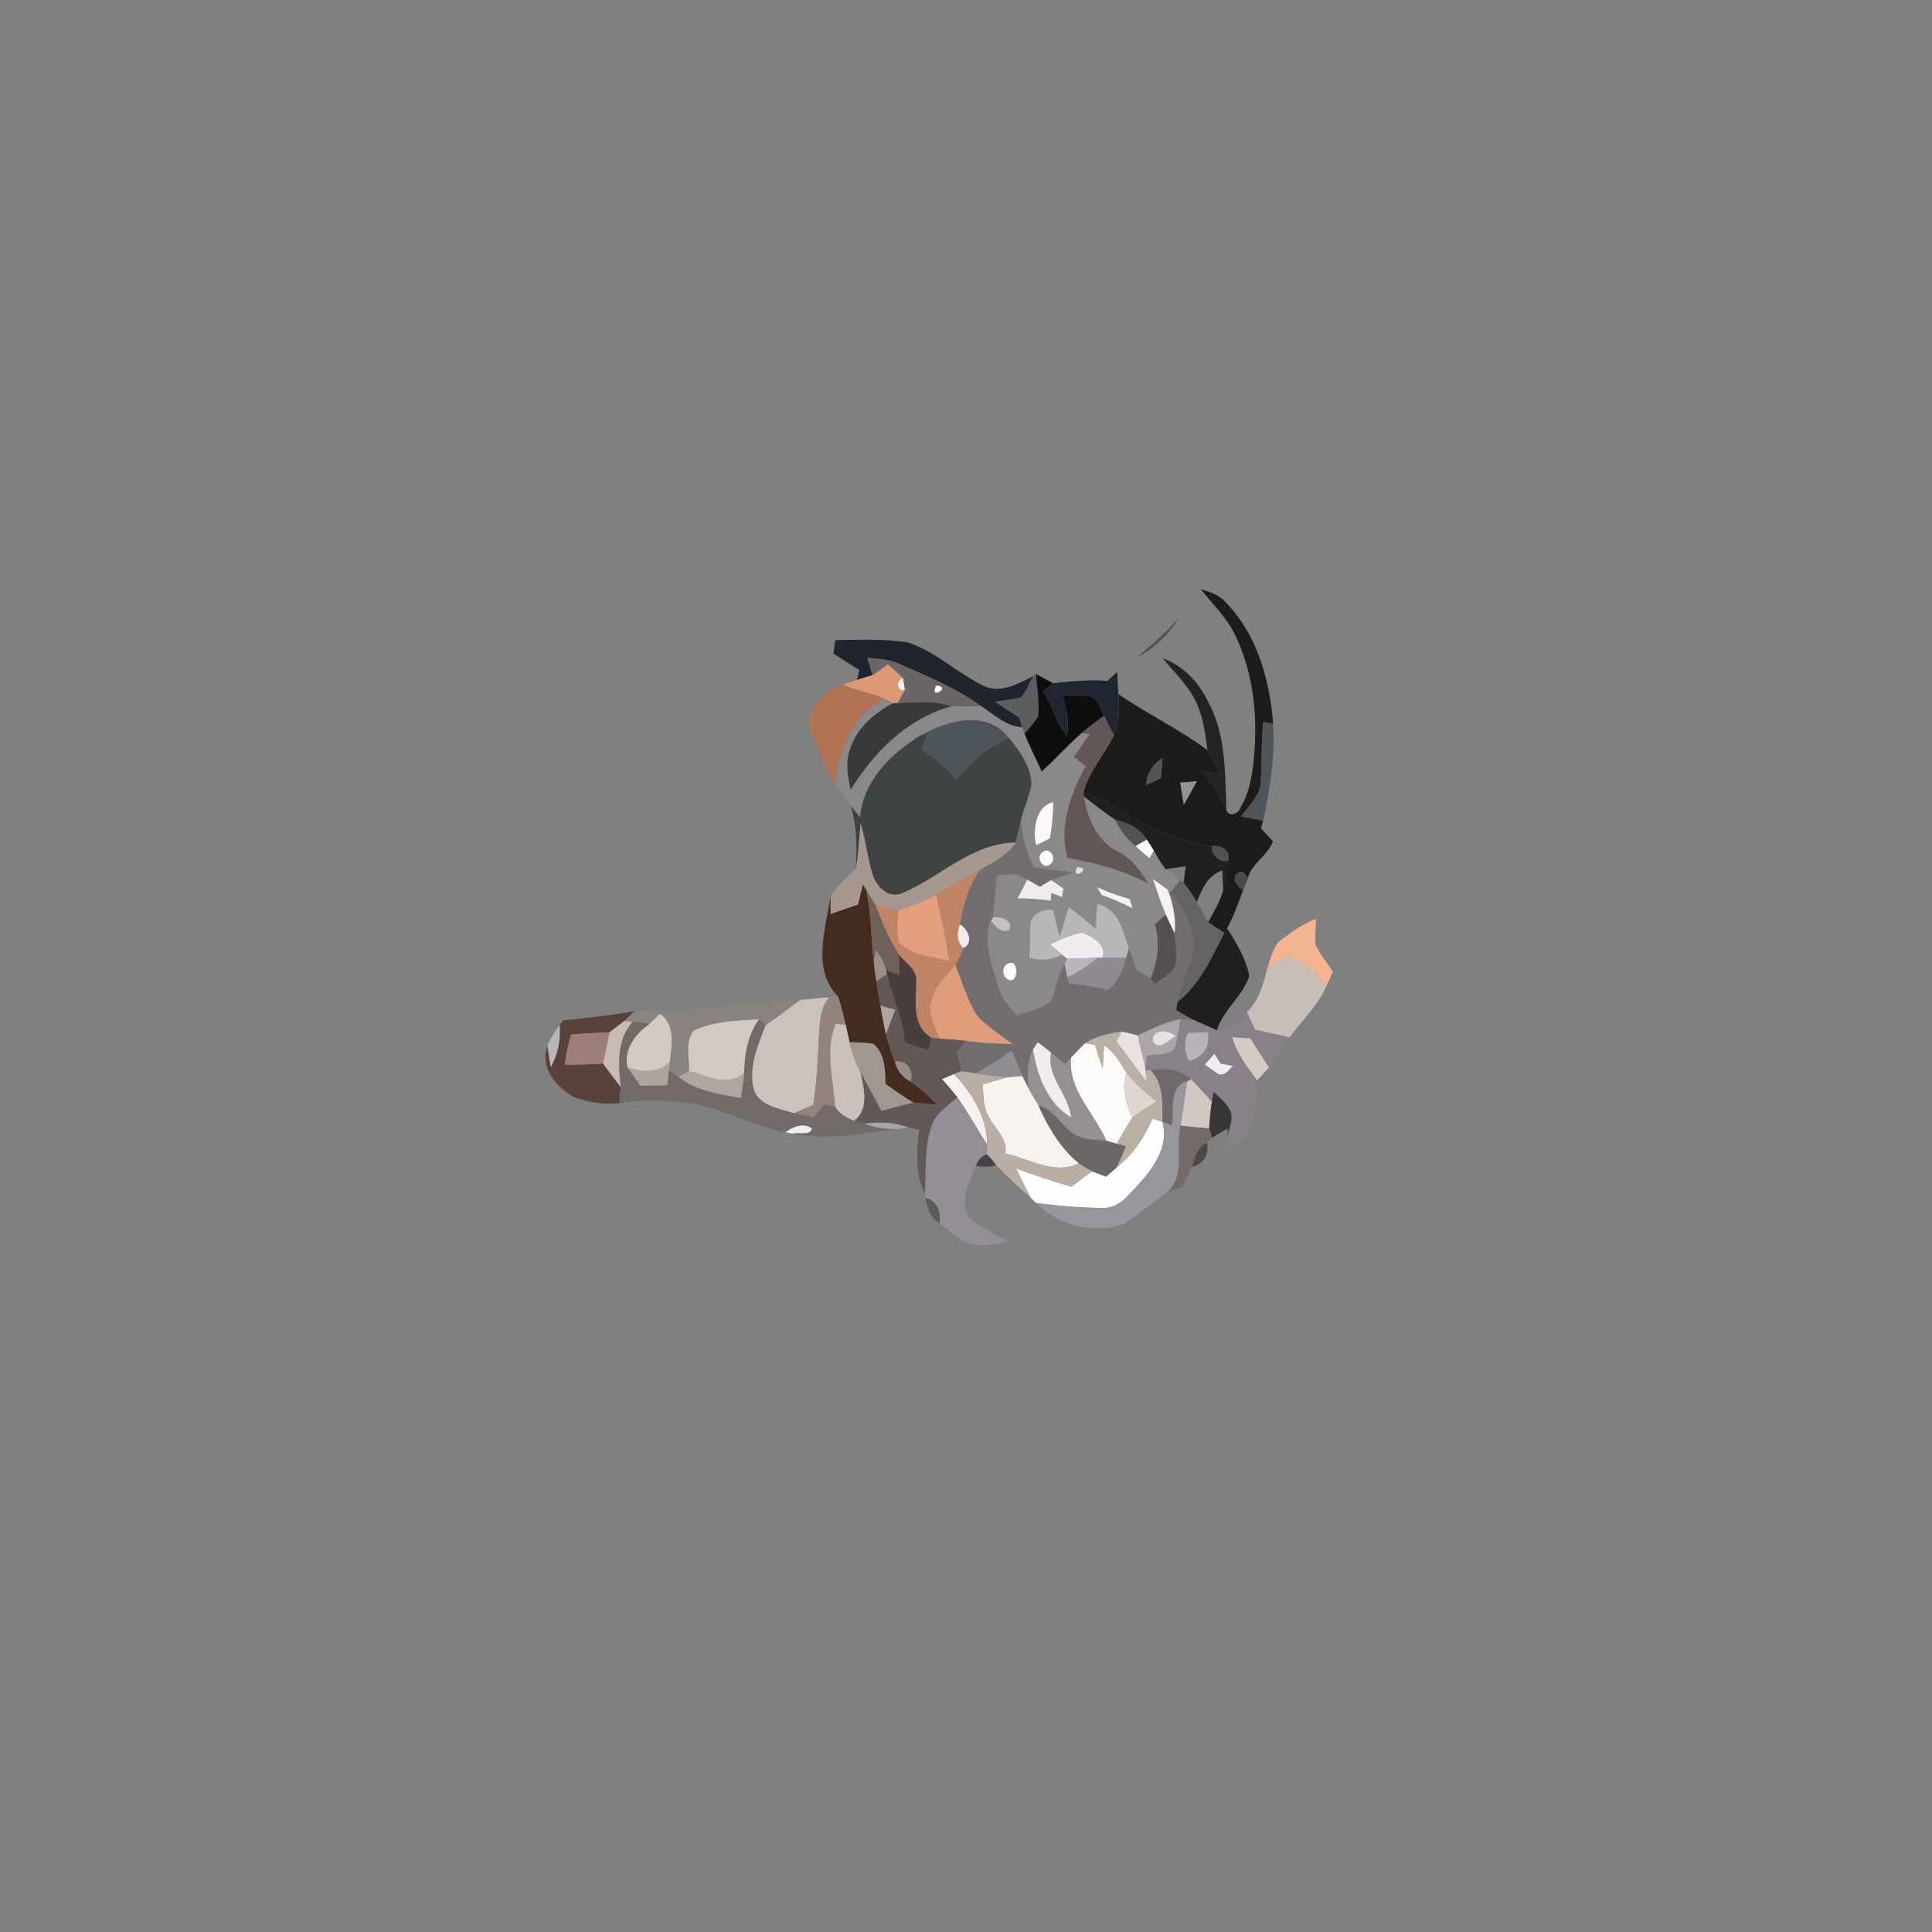 <?xml version="1.0" encoding="UTF-8" ?>
<!DOCTYPE svg PUBLIC "-//W3C//DTD SVG 1.1//EN" "http://www.w3.org/Graphics/SVG/1.1/DTD/svg11.dtd">
<svg width="384pt" height="384pt" viewBox="0 0 384 384" version="1.1" xmlns="http://www.w3.org/2000/svg">
<rect x="0" y="0" width="384" height="384" fill="#808080" stroke="none"/>
<g id="#1e1c1aff">
<path fill="#1e1c1a" opacity="1.00" d=" M 238.70 117.13 C 240.40 117.65 242.22 118.15 243.45 119.54 C 249.83 125.92 252.33 135.08 253.06 143.84 C 252.57 143.76 251.60 143.58 251.12 143.50 C 250.59 147.86 250.93 152.27 250.46 156.63 C 249.73 158.78 248.01 160.41 246.72 162.24 C 248.17 162.53 249.62 162.81 251.07 163.10 C 250.96 163.49 250.74 164.26 250.63 164.65 C 251.42 165.51 252.21 166.36 253.01 167.22 C 251.92 170.19 248.60 171.62 247.96 174.83 C 247.89 173.84 246.81 172.75 245.89 173.65 C 244.71 174.78 246.06 176.30 247.08 176.95 C 246.08 179.51 245.23 182.13 243.88 184.53 L 243.36 185.42 C 242.26 184.74 241.17 184.06 240.14 183.29 C 241.25 181.29 242.41 179.28 243.09 177.08 C 243.54 175.11 243.81 173.12 244.09 171.13 C 244.83 169.06 242.57 167.83 240.81 168.19 C 234.25 166.94 227.82 164.54 222.27 160.78 C 220.12 159.36 217.78 158.25 215.34 157.47 C 216.50 153.28 219.49 149.96 221.41 146.12 C 222.54 143.54 222.47 140.69 222.28 137.95 C 228.02 141.92 234.38 144.92 240.00 149.10 C 240.88 150.66 241.78 152.20 242.70 153.73 C 241.46 153.60 240.23 153.48 239.00 153.35 C 240.95 155.68 242.44 158.33 243.76 161.06 C 244.26 162.50 246.33 161.71 246.57 160.46 C 248.17 157.92 248.70 154.90 249.09 151.97 C 250.09 143.35 249.35 134.31 245.59 126.40 C 243.95 122.86 241.05 120.17 238.70 117.13 M 227.74 156.04 C 228.73 155.58 229.73 155.13 230.72 154.67 C 230.85 153.35 230.97 152.04 231.08 150.73 C 229.04 151.80 228.02 153.82 227.74 156.04 M 234.59 155.56 C 234.82 157.01 235.05 158.46 235.28 159.92 C 236.17 158.38 237.04 156.84 237.88 155.28 C 236.78 155.37 235.69 155.46 234.59 155.56 Z" />
</g>
<g id="#4d555bff">
<path fill="#4d555b" opacity="1.00" d=" M 225.89 130.66 C 228.93 128.25 231.77 125.61 234.41 122.77 C 232.28 126.05 229.49 128.99 225.89 130.66 Z" />
<path fill="#4d555b" opacity="1.00" d=" M 183.10 146.10 C 188.39 143.11 196.29 140.96 200.58 146.73 C 196.23 148.27 193.07 151.66 190.06 154.97 C 188.09 152.63 185.77 150.60 183.18 148.97 C 183.58 147.89 183.97 146.81 184.37 145.73 C 184.05 145.82 183.42 146.01 183.10 146.10 Z" />
<path fill="#4d555b" opacity="1.00" d=" M 251.12 143.50 C 251.60 143.58 252.57 143.76 253.06 143.84 C 253.39 150.31 252.49 156.80 251.07 163.10 C 249.62 162.81 248.17 162.53 246.72 162.24 C 248.01 160.41 249.73 158.78 250.46 156.63 C 250.93 152.27 250.59 147.86 251.12 143.50 Z" />
</g>
<g id="#1f242efe">
<path fill="#1f242e" opacity="1.00" d=" M 166.02 127.24 C 170.86 127.15 175.76 126.94 180.55 127.71 C 186.10 129.61 190.40 133.87 195.64 136.39 C 198.95 137.87 202.46 135.85 205.39 134.37 C 204.52 135.80 204.10 137.60 202.78 138.68 C 201.14 139.06 199.46 139.23 197.80 139.48 C 199.38 140.55 201.01 141.56 202.58 142.64 C 202.73 143.12 203.03 144.07 203.18 144.54 C 199.94 144.42 197.57 142.01 194.99 140.36 C 189.93 136.67 184.08 134.34 178.40 131.81 C 176.51 131.00 174.43 130.96 172.42 130.78 C 172.76 131.92 173.10 133.05 173.43 134.19 C 172.40 134.51 171.36 134.82 170.33 135.13 C 170.45 134.64 170.69 133.67 170.81 133.19 C 169.08 132.10 167.37 131.00 165.65 129.91 C 165.74 129.24 165.93 127.91 166.02 127.24 Z" />
</g>
<g id="#6b6665ff">
<path fill="#6b6665" opacity="1.00" d=" M 172.42 130.78 C 174.43 130.96 176.51 131.00 178.40 131.81 C 184.08 134.34 189.93 136.67 194.99 140.36 C 193.01 140.43 191.02 140.47 189.04 140.40 C 185.60 139.14 181.95 139.62 178.39 139.75 C 178.88 138.89 179.36 138.02 179.83 137.15 C 179.74 136.57 179.56 135.40 179.48 134.82 C 178.51 133.85 177.49 132.94 176.46 132.05 C 175.47 132.80 174.49 133.55 173.43 134.19 C 173.10 133.05 172.76 131.92 172.42 130.78 M 186.07 136.28 C 184.57 139.33 189.35 136.44 186.07 136.28 Z" />
</g>
<g id="#000000bb">
<path fill="#000000" opacity="0.73" d=" M 231.10 130.84 C 235.26 132.35 238.37 135.73 240.22 139.68 C 243.75 146.25 243.46 153.84 243.76 161.06 C 242.44 158.33 240.95 155.68 239.00 153.35 C 240.23 153.48 241.46 153.60 242.70 153.73 C 241.78 152.20 240.88 150.66 240.00 149.10 C 239.54 146.06 239.25 142.93 237.98 140.09 C 236.47 136.49 233.54 133.80 231.10 130.84 Z" />
</g>
<g id="#dd9977ff">
<path fill="#dd9977" opacity="1.00" d=" M 176.46 132.05 C 177.49 132.94 178.51 133.85 179.48 134.82 C 178.02 135.10 178.20 137.56 179.83 137.15 C 179.36 138.02 178.88 138.89 178.39 139.75 L 177.52 139.74 C 177.11 139.54 176.29 139.12 175.88 138.92 C 173.20 137.66 170.20 137.36 167.54 136.06 C 168.24 135.83 169.63 135.36 170.33 135.13 C 171.36 134.82 172.40 134.51 173.43 134.19 C 174.49 133.55 175.47 132.80 176.46 132.05 Z" />
</g>
<g id="#5c5d5fff">
<path fill="#5c5d5f" opacity="1.00" d=" M 205.39 134.37 L 205.93 133.97 C 206.06 136.79 206.70 139.64 206.31 142.47 C 205.52 143.68 204.53 144.74 203.61 145.85 C 203.50 145.52 203.28 144.87 203.18 144.54 C 203.03 144.07 202.73 143.12 202.58 142.64 C 201.01 141.56 199.38 140.55 197.80 139.48 C 199.46 139.23 201.14 139.06 202.78 138.68 C 204.10 137.60 204.52 135.80 205.39 134.37 Z" />
</g>
<g id="#0e0e0fff">
<path fill="#0e0e0f" opacity="1.00" d=" M 205.93 133.97 C 207.06 134.57 208.18 135.18 209.31 135.79 C 208.66 136.35 208.01 136.91 207.37 137.48 C 209.27 140.23 209.91 143.64 212.02 146.27 C 212.62 143.53 211.91 140.82 211.15 138.20 C 212.97 138.21 214.82 138.09 216.62 138.42 C 218.45 138.74 218.59 140.93 219.42 142.25 C 217.92 143.35 216.44 144.47 215.03 145.69 C 212.22 148.10 209.79 150.90 207.04 153.38 C 205.91 150.86 204.63 148.41 203.61 145.85 C 204.53 144.74 205.52 143.68 206.31 142.47 C 206.70 139.64 206.06 136.79 205.93 133.97 Z" />
</g>
<g id="#202631fd">
<path fill="#202631" opacity="1.00" d=" M 220.09 135.33 C 220.59 134.88 221.58 133.99 222.08 133.54 C 222.13 135.01 222.19 136.48 222.28 137.95 C 222.47 140.69 222.54 143.54 221.41 146.12 C 220.72 144.84 220.04 143.56 219.42 142.25 C 218.59 140.93 218.45 138.74 216.62 138.42 C 214.82 138.09 212.97 138.21 211.15 138.20 C 211.91 140.82 212.62 143.53 212.02 146.27 C 209.91 143.64 209.27 140.23 207.37 137.48 C 208.01 136.91 208.66 136.35 209.31 135.79 C 212.89 135.39 216.49 135.07 220.09 135.33 Z" />
</g>
<g id="#fbf4ebff">
<path fill="#fbf4eb" opacity="1.00" d=" M 179.48 134.82 C 179.56 135.40 179.74 136.57 179.83 137.15 C 178.20 137.56 178.02 135.10 179.48 134.82 Z" />
</g>
<g id="#b27355ff">
<path fill="#b27355" opacity="1.00" d=" M 160.90 144.89 C 160.47 140.55 163.68 137.34 167.54 136.06 C 170.20 137.36 173.20 137.66 175.88 138.92 C 169.34 141.97 166.96 149.27 165.93 155.87 C 164.18 153.15 163.04 150.10 161.95 147.07 C 161.68 146.52 161.16 145.43 160.90 144.89 Z" />
</g>
<g id="#ffffffff">
<path fill="#ffffff" opacity="1.00" d=" M 186.07 136.28 C 189.35 136.44 184.57 139.33 186.07 136.28 Z" />
<path fill="#ffffff" opacity="1.00" d=" M 189.18 167.25 C 189.79 167.87 189.79 167.87 189.18 167.25 Z" />
<path fill="#ffffff" opacity="1.00" d=" M 203.39 174.42 C 203.49 174.47 203.68 174.57 203.77 174.62 C 203.68 174.57 203.49 174.47 203.39 174.42 Z" />
<path fill="#ffffff" opacity="1.00" d=" M 199.25 186.30 C 199.79 186.84 199.79 186.84 199.25 186.30 Z" />
<path fill="#ffffff" opacity="1.00" d=" M 150.20 220.22 C 150.78 220.79 150.78 220.79 150.20 220.22 Z" />
</g>
<g id="#8a888bff">
<path fill="#8a888b" opacity="1.00" d=" M 165.93 155.87 C 166.96 149.27 169.34 141.97 175.88 138.92 C 176.29 139.12 177.11 139.54 177.52 139.74 C 173.75 141.77 170.18 144.76 168.93 149.01 C 167.98 151.60 168.52 154.37 169.07 156.97 C 173.70 149.46 180.31 142.81 189.04 140.40 C 191.02 140.47 193.01 140.43 194.99 140.36 C 197.57 142.01 199.94 144.42 203.18 144.54 C 203.28 144.87 203.50 145.52 203.61 145.85 C 204.63 148.41 205.91 150.86 207.04 153.38 C 209.79 150.90 212.22 148.10 215.03 145.69 C 215.42 145.74 216.20 145.85 216.59 145.90 C 215.55 147.42 214.50 148.93 213.45 150.44 C 214.23 151.04 215.01 151.64 215.80 152.25 C 212.82 157.81 210.37 164.18 212.24 170.53 C 217.81 171.49 223.32 172.94 228.31 175.68 C 226.69 173.26 225.06 170.65 222.35 169.34 C 218.16 167.39 216.06 162.68 215.48 158.32 C 217.48 159.93 219.54 161.48 221.66 162.94 C 222.64 164.95 223.96 166.76 225.71 168.17 C 226.59 169.01 227.51 169.82 228.48 170.56 C 228.69 170.18 229.12 169.42 229.33 169.04 C 230.03 170.31 230.76 171.58 231.65 172.75 C 232.62 173.49 233.60 174.21 234.59 174.93 C 234.12 175.54 233.18 176.74 232.71 177.34 L 232.14 176.87 C 231.16 176.13 230.16 175.43 229.16 174.73 C 229.96 177.11 230.78 179.49 231.72 181.83 C 230.99 182.44 230.26 183.05 229.54 183.67 C 230.57 187.26 230.19 190.96 228.72 194.38 C 227.78 193.82 226.83 193.30 225.88 192.77 C 225.45 191.33 224.94 189.92 224.39 188.53 C 223.13 185.03 222.39 180.54 218.08 179.67 C 217.96 181.32 217.87 182.97 217.78 184.62 C 216.04 183.11 214.25 181.66 212.43 180.25 C 211.84 182.23 211.23 184.21 210.60 186.19 C 210.14 184.42 209.71 182.65 209.33 180.87 C 207.48 180.63 205.25 181.43 204.82 183.42 C 204.68 185.72 204.82 188.04 204.54 190.34 C 206.76 191.02 209.04 190.85 211.10 189.73 C 211.36 189.94 211.86 190.36 212.12 190.57 L 211.61 191.58 C 210.27 193.70 209.89 196.19 209.14 198.54 C 207.47 200.63 204.48 200.89 202.10 201.78 C 200.60 200.23 199.08 198.59 198.53 196.45 C 197.35 192.33 195.50 188.00 196.61 183.65 L 196.72 183.39 L 196.93 183.01 C 197.76 183.99 199.12 185.70 200.57 184.83 C 201.60 182.98 198.71 181.97 197.30 182.40 C 197.59 179.61 197.83 176.81 198.13 174.03 C 199.90 173.84 201.80 173.35 203.39 174.42 C 203.49 174.47 203.68 174.57 203.77 174.62 L 204.16 174.83 C 203.56 176.08 202.92 177.32 202.27 178.54 C 204.46 178.58 206.66 178.67 208.83 179.03 C 208.86 178.64 208.92 177.85 208.96 177.46 C 209.66 177.73 210.37 178.01 211.08 178.29 C 211.16 177.72 211.25 177.16 211.34 176.60 C 210.53 176.04 209.73 175.49 208.93 174.93 C 210.36 174.36 211.84 173.89 213.31 173.40 C 210.71 173.06 208.11 172.71 205.50 172.41 C 204.06 169.42 203.04 166.22 202.95 162.88 C 203.51 160.55 204.54 158.36 205.00 156.01 C 204.99 152.44 202.72 149.39 200.58 146.73 C 196.29 140.96 188.39 143.11 183.10 146.10 C 177.18 149.71 171.58 155.12 170.94 162.42 C 170.31 161.65 169.69 160.88 169.08 160.11 C 168.01 158.71 166.94 157.31 165.93 155.87 M 205.95 168.00 C 206.86 167.54 207.77 167.08 208.68 166.63 C 209.09 164.25 209.33 161.85 209.33 159.44 C 205.86 160.20 205.19 165.02 205.95 168.00 M 207.22 169.34 C 205.77 170.29 207.23 173.01 208.75 171.76 C 210.19 170.81 208.71 168.16 207.22 169.34 M 214.11 172.33 C 212.57 175.31 217.43 172.48 214.11 172.33 M 216.33 173.25 C 216.87 173.79 216.87 173.79 216.33 173.25 M 218.05 176.34 C 218.28 176.73 218.74 177.50 218.97 177.89 C 221.07 178.62 223.12 179.50 225.09 180.53 C 224.95 180.07 224.66 179.15 224.52 178.68 C 222.30 178.08 220.14 177.29 218.05 176.34 M 199.25 186.30 C 199.79 186.84 199.79 186.84 199.25 186.30 M 201.13 191.38 C 199.26 191.22 198.79 193.83 200.32 194.67 C 202.13 195.74 202.63 191.75 201.13 191.38 Z" />
</g>
<g id="#373a39ff">
<path fill="#373a39" opacity="1.00" d=" M 178.39 139.75 C 181.95 139.62 185.60 139.14 189.04 140.40 C 180.31 142.81 173.70 149.46 169.07 156.97 C 168.52 154.37 167.98 151.60 168.93 149.01 C 170.18 144.76 173.75 141.77 177.52 139.74 L 178.39 139.75 Z" />
</g>
<g id="#625656ff">
<path fill="#625656" opacity="1.00" d=" M 215.03 145.69 C 216.44 144.47 217.92 143.35 219.42 142.25 C 220.04 143.56 220.72 144.84 221.41 146.12 C 219.49 149.96 216.50 153.28 215.34 157.47 L 215.48 158.32 C 216.06 162.68 218.16 167.39 222.35 169.34 C 225.06 170.65 226.69 173.26 228.31 175.68 C 223.32 172.94 217.81 171.49 212.24 170.53 C 210.37 164.18 212.82 157.81 215.80 152.25 C 215.01 151.64 214.23 151.04 213.45 150.44 C 214.50 148.93 215.55 147.42 216.59 145.90 C 216.20 145.85 215.42 145.74 215.03 145.69 Z" />
</g>
<g id="#44261b9b">
<path fill="#44261b" opacity="0.61" d=" M 160.90 144.89 C 161.16 145.43 161.68 146.52 161.95 147.07 C 161.68 146.52 161.16 145.43 160.90 144.89 Z" />
</g>
<g id="#3f4343ff">
<path fill="#3f4343" opacity="1.00" d=" M 170.94 162.42 C 171.58 155.12 177.18 149.71 183.10 146.10 C 183.42 146.01 184.05 145.82 184.37 145.73 C 183.97 146.81 183.58 147.89 183.18 148.97 C 185.77 150.60 188.09 152.63 190.06 154.97 C 193.07 151.66 196.23 148.27 200.58 146.73 C 202.72 149.39 204.99 152.44 205.00 156.01 C 204.54 158.36 203.51 160.55 202.95 162.88 C 202.57 164.41 202.27 165.96 201.89 167.49 C 193.24 167.53 186.97 174.29 179.46 177.48 C 176.61 178.83 174.04 176.12 173.33 173.55 C 172.40 170.30 172.04 166.91 171.06 163.66 C 170.75 166.69 170.68 169.75 170.10 172.74 C 170.34 168.51 170.34 164.19 169.08 160.11 C 169.69 160.88 170.31 161.65 170.94 162.42 M 191.18 157.24 C 191.71 157.78 191.71 157.78 191.18 157.24 M 189.18 167.25 C 189.79 167.87 189.79 167.87 189.18 167.25 Z" />
</g>
<g id="#555354ff">
<path fill="#555354" opacity="1.00" d=" M 227.74 156.04 C 228.02 153.82 229.04 151.80 231.08 150.73 C 230.97 152.04 230.85 153.35 230.72 154.67 C 229.73 155.13 228.73 155.58 227.74 156.04 Z" />
</g>
<g id="#949093ff">
<path fill="#949093" opacity="1.00" d=" M 234.59 155.56 C 235.69 155.46 236.78 155.37 237.88 155.28 C 237.04 156.84 236.17 158.38 235.28 159.92 C 235.05 158.46 234.82 157.01 234.59 155.56 Z" />
<path fill="#949093" opacity="1.00" d=" M 204.36 216.21 C 204.27 213.65 204.09 210.91 205.33 208.57 C 206.11 213.69 208.19 219.33 212.88 222.07 C 212.40 217.48 207.90 214.00 208.91 209.22 C 209.84 209.99 210.77 210.76 211.70 211.54 C 212.00 211.21 212.60 210.55 212.89 210.22 C 212.29 216.74 217.54 221.24 219.94 226.77 C 218.04 226.53 216.06 226.60 214.27 225.87 C 211.14 224.45 209.83 220.58 206.39 219.70 C 205.71 218.54 204.97 217.41 204.36 216.21 Z" />
</g>
<g id="#afadb0ff">
<path fill="#afadb0" opacity="1.00" d=" M 191.18 157.24 C 191.71 157.78 191.71 157.78 191.18 157.24 Z" />
</g>
<g id="#010101c0">
<path fill="#010101" opacity="0.75" d=" M 215.34 157.47 C 217.78 158.25 220.12 159.36 222.27 160.78 C 227.82 164.54 234.25 166.94 240.81 168.19 C 240.71 169.91 242.38 171.45 244.09 171.13 C 243.81 173.12 243.54 175.11 243.09 177.08 C 243.07 175.72 243.03 174.37 242.94 173.03 C 240.03 173.92 238.93 176.74 237.85 179.29 C 237.07 177.95 236.24 176.63 235.25 175.43 C 235.39 174.35 235.52 173.26 235.66 172.18 C 234.32 172.36 232.98 172.55 231.65 172.75 C 230.76 171.58 230.03 170.31 229.33 169.04 C 228.98 168.50 228.29 167.42 227.94 166.88 C 226.51 164.67 224.19 163.46 221.66 162.94 C 219.54 161.48 217.48 159.93 215.48 158.32 L 215.34 157.47 Z" />
</g>
<g id="#fdf9faff">
<path fill="#fdf9fa" opacity="1.00" d=" M 205.95 168.00 C 205.19 165.02 205.86 160.20 209.33 159.44 C 209.33 161.85 209.09 164.25 208.68 166.63 C 207.77 167.08 206.86 167.54 205.95 168.00 Z" />
</g>
<g id="#726e70ff">
<path fill="#726e70" opacity="1.00" d=" M 201.89 167.49 C 202.27 165.96 202.57 164.41 202.95 162.88 C 203.04 166.22 204.06 169.42 205.50 172.41 C 208.11 172.71 210.71 173.06 213.31 173.40 C 211.84 173.89 210.36 174.36 208.93 174.93 C 208.17 175.35 207.43 175.81 206.70 176.27 C 205.85 175.78 205.01 175.30 204.16 174.83 L 203.77 174.62 C 203.68 174.57 203.49 174.47 203.39 174.42 C 201.80 173.35 199.90 173.84 198.13 174.03 C 197.83 176.81 197.59 179.61 197.30 182.40 L 196.93 183.01 L 196.72 183.39 C 196.69 183.46 196.64 183.59 196.61 183.65 C 195.50 188.00 197.35 192.33 198.53 196.45 C 199.08 198.59 200.60 200.23 202.10 201.78 C 204.48 200.89 207.47 200.63 209.14 198.54 C 209.89 196.19 210.27 193.70 211.61 191.58 C 211.74 192.24 212.00 193.57 212.13 194.24 C 212.21 194.54 212.35 195.13 212.43 195.43 C 215.04 195.67 217.63 196.05 220.15 196.80 C 222.22 195.20 223.16 192.78 223.80 190.33 C 223.95 189.88 224.24 188.98 224.39 188.53 C 224.94 189.92 225.45 191.33 225.88 192.77 C 226.83 193.30 227.78 193.82 228.72 194.38 C 228.90 194.69 229.28 195.32 229.46 195.64 C 230.95 194.43 233.02 193.56 233.69 191.64 C 233.93 189.59 233.62 187.53 233.44 185.49 C 233.82 182.53 233.09 179.64 232.14 176.87 L 232.71 177.34 C 235.26 180.67 237.63 184.68 237.18 189.03 C 236.55 192.54 234.54 195.63 234.03 199.17 C 233.97 199.56 233.85 200.34 233.79 200.74 C 234.91 201.43 236.04 202.10 237.21 202.72 C 236.56 202.69 235.26 202.64 234.62 202.61 C 231.59 203.09 228.88 204.56 226.11 205.79 C 225.06 205.51 224.01 205.25 222.95 205.02 C 220.41 205.38 217.83 205.94 215.66 207.36 C 214.71 208.29 213.80 209.25 212.89 210.22 C 212.60 210.55 212.00 211.21 211.70 211.54 C 210.77 210.76 209.84 209.99 208.91 209.22 C 208.05 208.50 207.18 207.81 206.27 207.16 C 206.04 207.51 205.57 208.22 205.33 208.57 C 204.09 210.91 204.27 213.65 204.36 216.21 C 204.07 215.62 203.49 214.45 203.20 213.86 C 202.46 212.18 201.79 210.48 201.11 208.78 C 198.80 210.44 196.41 211.99 193.91 213.35 C 193.20 213.24 191.78 213.03 191.08 212.92 C 190.78 211.64 190.50 210.37 190.21 209.11 C 190.80 208.36 191.39 207.62 191.99 206.89 C 195.03 207.25 198.09 207.49 201.15 207.52 C 198.85 205.60 196.17 204.11 194.18 201.85 C 192.26 198.76 191.28 195.21 189.88 191.88 C 190.50 190.78 191.01 189.62 191.48 188.44 C 193.64 187.41 192.39 184.64 190.78 183.74 C 191.47 179.88 192.44 175.99 194.86 172.82 C 197.44 171.40 200.18 170.00 201.89 167.49 Z" />
</g>
<g id="#515155f8">
<path fill="#515155" opacity="0.97" d=" M 221.66 162.94 C 224.19 163.46 226.51 164.67 227.94 166.88 C 227.38 167.20 226.27 167.84 225.71 168.17 C 223.96 166.76 222.64 164.95 221.66 162.94 Z" />
</g>
<g id="#a6978fff">
<path fill="#a6978f" opacity="1.00" d=" M 171.06 163.66 C 172.04 166.91 172.40 170.30 173.33 173.55 C 174.04 176.12 176.61 178.83 179.46 177.48 C 186.97 174.29 193.24 167.53 201.89 167.49 C 200.18 170.00 197.44 171.40 194.86 172.82 C 191.83 174.31 188.93 176.04 186.08 177.84 C 183.68 179.18 181.10 180.12 178.51 181.00 C 177.01 180.62 175.50 180.26 174.00 179.92 C 173.43 178.93 172.82 177.98 172.23 177.01 C 172.05 176.72 171.70 176.13 171.52 175.84 C 171.19 177.16 170.87 178.48 170.55 179.81 C 168.72 180.41 166.90 181.04 165.08 181.67 C 165.07 180.49 165.06 179.30 165.05 178.12 C 166.45 176.08 168.27 174.39 170.10 172.74 C 170.68 169.75 170.75 166.69 171.06 163.66 Z" />
</g>
<g id="#fdfbfaff">
<path fill="#fdfbfa" opacity="1.00" d=" M 225.71 168.17 C 226.27 167.84 227.38 167.20 227.94 166.88 C 228.29 167.42 228.98 168.50 229.33 169.04 C 229.12 169.42 228.69 170.18 228.48 170.56 C 227.51 169.82 226.59 169.01 225.71 168.17 Z" />
<path fill="#fdfbfa" opacity="1.00" d=" M 201.13 191.38 C 202.63 191.75 202.13 195.74 200.32 194.67 C 198.79 193.83 199.26 191.22 201.13 191.38 Z" />
<path fill="#fdfbfa" opacity="1.00" d=" M 215.66 207.36 C 216.15 207.44 217.13 207.60 217.62 207.67 C 218.14 209.25 218.65 210.83 219.17 212.41 C 219.25 210.85 219.33 209.29 219.44 207.73 C 221.40 209.10 222.65 211.15 223.87 213.16 C 223.22 216.20 223.56 219.32 225.10 222.05 C 223.99 223.77 222.98 225.56 221.96 227.33 C 221.28 227.13 220.61 226.94 219.94 226.77 C 217.54 221.24 212.29 216.74 212.89 210.22 C 213.80 209.25 214.71 208.29 215.66 207.36 Z" />
</g>
<g id="#06070661">
<path fill="#060706" opacity="0.38" d=" M 240.81 168.19 C 242.57 167.83 244.83 169.06 244.09 171.13 C 242.38 171.45 240.71 169.91 240.81 168.19 Z" />
</g>
<g id="#fffefeff">
<path fill="#fffefe" opacity="1.00" d=" M 207.22 169.34 C 208.71 168.16 210.19 170.81 208.75 171.76 C 207.23 173.01 205.77 170.29 207.22 169.34 Z" />
<path fill="#fffefe" opacity="1.00" d=" M 229.04 222.36 C 229.55 222.51 230.56 222.80 231.06 222.95 C 232.62 229.14 227.78 233.84 223.95 237.92 C 222.68 239.29 220.92 240.18 219.02 240.08 C 214.66 240.07 210.30 239.67 205.99 239.11 C 205.71 238.86 205.17 238.38 204.90 238.13 C 203.85 236.20 202.90 234.22 201.96 232.24 C 205.57 233.55 209.22 234.78 212.92 235.86 C 214.30 234.85 215.68 233.83 217.06 232.80 C 217.97 233.17 218.90 233.52 219.84 233.86 C 220.55 233.25 221.26 232.63 221.97 232.01 C 225.17 229.49 227.47 226.08 229.04 222.36 Z" />
</g>
<g id="#e1deddff">
<path fill="#e1dedd" opacity="1.00" d=" M 214.11 172.33 C 217.43 172.48 212.57 175.31 214.11 172.33 Z" />
</g>
<g id="#07070757">
</g>
<g id="#c08365ff">
<path fill="#c08365" opacity="1.00" d=" M 186.08 177.84 C 188.93 176.04 191.83 174.31 194.86 172.82 C 192.44 175.99 191.47 179.88 190.78 183.74 C 190.19 185.31 190.13 187.20 191.48 188.44 C 191.01 189.62 190.50 190.78 189.88 191.88 C 187.96 194.05 185.55 196.13 185.08 199.16 C 184.45 201.72 185.86 204.12 186.78 206.43 C 186.37 206.39 185.56 206.33 185.16 206.29 C 181.10 203.91 182.09 198.94 182.11 195.01 C 182.30 192.65 179.87 191.38 178.65 189.68 C 176.67 186.65 175.33 183.27 174.00 179.92 C 175.50 180.26 177.01 180.62 178.51 181.00 C 178.43 183.08 178.12 185.22 178.66 187.27 C 181.28 189.90 185.19 190.24 188.65 190.93 C 187.94 186.54 187.05 182.18 186.08 177.84 Z" />
</g>
<g id="#f9f0ebff">
<path fill="#f9f0eb" opacity="1.00" d=" M 216.33 173.25 C 216.87 173.79 216.87 173.79 216.33 173.25 Z" />
</g>
<g id="#0000000e">
</g>
<g id="#494a4dfb">
<path fill="#494a4d" opacity="1.00" d=" M 245.89 173.65 C 246.81 172.75 247.89 173.84 247.96 174.83 C 247.74 175.36 247.30 176.42 247.08 176.95 C 246.06 176.30 244.71 174.78 245.89 173.65 Z" />
</g>
<g id="#f2ecf0ff">
<path fill="#f2ecf0" opacity="1.00" d=" M 206.70 176.27 C 207.43 175.81 208.17 175.35 208.93 174.93 C 209.73 175.49 210.53 176.04 211.34 176.60 C 211.25 177.16 211.16 177.72 211.08 178.29 C 210.37 178.01 209.66 177.73 208.96 177.46 C 208.92 177.85 208.86 178.64 208.83 179.03 C 206.66 178.67 204.46 178.58 202.27 178.54 C 202.92 177.32 203.56 176.08 204.16 174.83 C 205.01 175.30 205.85 175.78 206.70 176.27 Z" />
<path fill="#f2ecf0" opacity="1.00" d=" M 208.64 187.67 C 210.75 186.80 212.82 185.71 215.10 185.35 C 217.10 186.13 220.02 187.73 219.16 190.34 L 218.19 190.36 C 216.16 190.42 214.14 190.50 212.12 190.57 C 211.86 190.36 211.36 189.94 211.10 189.73 C 210.49 189.21 209.26 188.19 208.64 187.67 Z" />
<path fill="#f2ecf0" opacity="1.00" d=" M 206.27 207.16 C 207.18 207.81 208.05 208.50 208.91 209.22 C 207.90 214.00 212.40 217.48 212.88 222.07 C 208.19 219.33 206.11 213.69 205.33 208.57 C 205.57 208.22 206.04 207.51 206.27 207.16 Z" />
<path fill="#f2ecf0" opacity="1.00" d=" M 239.42 211.60 C 240.07 210.88 240.73 210.15 241.39 209.42 C 241.69 209.91 242.30 210.88 242.60 211.37 C 243.44 211.53 244.28 211.70 245.12 211.87 C 244.28 212.55 243.58 213.89 242.30 213.55 C 241.29 212.98 240.36 212.27 239.42 211.60 Z" />
<path fill="#f2ecf0" opacity="1.00" d=" M 156.09 225.03 C 157.53 223.96 159.79 222.99 161.38 224.29 C 161.19 225.79 158.66 225.04 157.59 225.34 C 157.21 225.26 156.47 225.11 156.09 225.03 Z" />
</g>
<g id="#f6f2f0ff">
<path fill="#f6f2f0" opacity="1.00" d=" M 229.16 174.73 C 230.16 175.43 231.16 176.13 232.14 176.87 C 233.09 179.64 233.82 182.53 233.44 185.49 C 232.83 184.28 232.26 183.06 231.72 181.83 C 230.78 179.49 229.96 177.11 229.16 174.73 Z" />
<path fill="#f6f2f0" opacity="1.00" d=" M 218.05 176.34 C 220.14 177.29 222.30 178.08 224.52 178.68 C 224.66 179.15 224.95 180.07 225.09 180.53 C 223.12 179.50 221.07 178.62 218.97 177.89 C 218.74 177.50 218.28 176.73 218.05 176.34 Z" />
<path fill="#f6f2f0" opacity="1.00" d=" M 187.23 214.47 C 187.82 214.22 189.01 213.72 189.60 213.47 C 193.21 217.23 196.18 222.08 196.19 227.44 C 194.16 224.36 192.41 221.10 190.28 218.09 C 189.30 216.85 188.26 215.66 187.23 214.47 Z" />
<path fill="#f6f2f0" opacity="1.00" d=" M 200.15 214.12 C 200.91 214.06 202.44 213.92 203.20 213.86 C 203.49 214.45 204.07 215.62 204.36 216.21 C 204.97 217.41 205.71 218.54 206.39 219.70 C 208.32 224.00 210.73 228.18 214.44 231.21 C 209.67 233.64 204.54 230.31 199.82 229.26 C 200.32 226.42 197.88 224.51 196.68 222.24 C 195.36 220.26 195.45 217.81 195.34 215.54 C 196.94 215.05 198.53 214.55 200.15 214.12 Z" />
</g>
<g id="#656262fe">
<path fill="#656262" opacity="1.00" d=" M 234.59 174.93 L 235.25 175.43 C 236.24 176.63 237.07 177.95 237.85 179.29 C 238.61 180.62 239.33 181.97 240.14 183.29 C 241.17 184.06 242.26 184.74 243.36 185.42 C 240.80 190.38 238.58 195.64 234.03 199.17 C 234.54 195.63 236.55 192.54 237.18 189.03 C 237.63 184.68 235.26 180.67 232.71 177.34 C 233.18 176.74 234.12 175.54 234.59 174.93 Z" />
</g>
<g id="#452b1dff">
<path fill="#452b1d" opacity="1.00" d=" M 171.52 175.84 C 171.70 176.13 172.05 176.72 172.23 177.01 C 173.13 181.70 173.12 186.49 173.68 191.22 C 173.80 192.51 173.96 193.80 174.17 195.09 C 174.42 196.69 174.71 198.29 175.00 199.89 C 175.33 201.78 175.65 203.67 176.08 205.54 C 176.56 207.40 177.20 209.21 177.85 211.02 C 178.27 212.73 179.41 214.14 180.96 214.96 C 182.92 216.26 184.68 217.84 186.26 219.58 C 184.66 219.45 183.06 219.29 181.47 219.14 C 179.60 217.97 177.78 216.72 175.99 215.44 C 175.93 212.67 175.89 209.42 173.59 207.48 C 172.02 207.20 170.43 207.20 168.85 207.14 C 168.60 206.00 168.35 204.87 168.10 203.74 C 167.65 201.82 167.17 199.91 166.57 198.04 C 161.24 192.67 164.17 184.64 165.05 178.12 C 165.06 179.30 165.07 180.49 165.08 181.67 C 166.90 181.04 168.72 180.41 170.55 179.81 C 170.87 178.48 171.19 177.16 171.52 175.84 Z" />
</g>
<g id="#715f5aff">
<path fill="#715f5a" opacity="1.00" d=" M 172.23 177.01 C 172.82 177.98 173.43 178.93 174.00 179.92 C 175.33 183.27 176.67 186.65 178.65 189.68 C 178.73 191.07 178.74 192.45 178.78 193.84 C 177.88 193.49 176.99 193.14 176.11 192.80 C 175.81 191.32 175.00 190.05 174.08 188.89 C 173.98 189.47 173.78 190.64 173.68 191.22 C 173.12 186.49 173.13 181.70 172.23 177.01 Z" />
</g>
<g id="#e39f7eff">
<path fill="#e39f7e" opacity="1.00" d=" M 178.51 181.00 C 181.10 180.12 183.68 179.18 186.08 177.84 C 187.05 182.18 187.94 186.54 188.65 190.93 C 185.19 190.24 181.28 189.90 178.66 187.27 C 178.12 185.22 178.43 183.08 178.51 181.00 Z" />
</g>
<g id="#b7b6b9ff">
<path fill="#b7b6b9" opacity="1.00" d=" M 212.43 180.25 C 214.25 181.66 216.04 183.11 217.78 184.62 C 217.87 182.97 217.96 181.32 218.08 179.67 C 222.39 180.54 223.13 185.03 224.39 188.53 C 224.24 188.98 223.95 189.88 223.80 190.33 C 222.25 190.32 220.70 190.31 219.16 190.34 C 220.02 187.73 217.10 186.13 215.10 185.35 C 212.82 185.71 210.75 186.80 208.64 187.67 C 209.26 188.19 210.49 189.21 211.10 189.73 C 209.04 190.85 206.76 191.02 204.54 190.34 C 204.82 188.04 204.68 185.72 204.82 183.42 C 205.25 181.43 207.48 180.63 209.33 180.87 C 209.71 182.65 210.14 184.42 210.60 186.19 C 211.23 184.21 211.84 182.23 212.43 180.25 Z" />
<path fill="#b7b6b9" opacity="1.00" d=" M 108.80 207.93 C 109.40 206.38 110.29 204.98 111.26 203.65 C 111.48 206.62 110.93 209.56 109.48 212.18 C 109.22 210.76 109.00 209.35 108.80 207.93 Z" />
</g>
<g id="#c7c0c0ff">
<path fill="#c7c0c0" opacity="1.00" d=" M 197.30 182.40 C 198.71 181.97 201.60 182.98 200.57 184.83 C 199.12 185.70 197.76 183.99 196.93 183.01 L 197.30 182.40 Z" />
</g>
<g id="#55504eff">
<path fill="#55504e" opacity="1.00" d=" M 229.54 183.67 C 230.26 183.05 230.99 182.44 231.72 181.83 C 232.26 183.06 232.83 184.28 233.44 185.49 C 233.62 187.53 233.93 189.59 233.69 191.64 C 233.02 193.56 230.95 194.43 229.46 195.64 C 229.28 195.32 228.90 194.69 228.72 194.38 C 230.19 190.96 230.57 187.26 229.54 183.67 Z" />
</g>
<g id="#fffdf4ff">
<path fill="#fffdf4" opacity="1.00" d=" M 196.61 183.65 C 196.64 183.59 196.69 183.46 196.72 183.39 L 196.61 183.65 Z" />
</g>
<g id="#f5b491fe">
<path fill="#f5b491" opacity="1.00" d=" M 254.08 187.21 C 256.44 185.50 258.79 183.62 261.57 182.63 C 261.54 184.33 261.33 186.03 261.47 187.74 C 262.40 189.67 263.74 191.36 264.92 193.14 C 264.47 194.16 264.03 195.19 263.55 196.20 C 261.75 193.34 259.20 191.05 255.96 189.96 C 254.58 190.90 253.20 191.83 251.81 192.76 C 252.37 190.85 252.90 188.85 254.08 187.21 Z" />
</g>
<g id="#f2ede7ff">
<path fill="#f2ede7" opacity="1.00" d=" M 190.78 183.74 C 192.39 184.64 193.64 187.41 191.48 188.44 C 190.13 187.20 190.19 185.31 190.78 183.74 Z" />
</g>
<g id="#000000c2">
<path fill="#000000" opacity="0.76" d=" M 243.36 185.42 L 243.88 184.53 C 245.78 187.43 247.62 190.53 248.30 193.98 C 247.00 198.05 243.10 200.66 241.87 204.80 C 240.31 204.12 238.77 203.39 237.21 202.72 C 236.04 202.10 234.91 201.43 233.79 200.74 C 233.85 200.34 233.97 199.56 234.03 199.17 C 238.58 195.64 240.80 190.38 243.36 185.42 Z" />
</g>
<g id="#9c8e89ff">
<path fill="#9c8e89" opacity="1.00" d=" M 174.08 188.89 C 175.00 190.05 175.81 191.32 176.11 192.80 L 176.28 193.59 C 175.75 193.97 174.69 194.71 174.17 195.09 C 173.96 193.80 173.80 192.51 173.68 191.22 C 173.78 190.64 173.98 189.47 174.08 188.89 Z" />
</g>
<g id="#493d3dff">
<path fill="#493d3d" opacity="1.00" d=" M 178.78 193.84 C 178.74 192.45 178.73 191.07 178.65 189.68 C 179.87 191.38 182.30 192.65 182.11 195.01 C 182.09 198.94 181.10 203.91 185.16 206.29 C 185.00 206.91 184.69 208.14 184.54 208.75 C 182.96 208.26 181.39 207.77 179.82 207.27 C 179.55 202.49 177.23 198.22 176.28 193.59 L 176.11 192.80 C 176.99 193.14 177.88 193.49 178.78 193.84 Z" />
</g>
<g id="#bbb5bbff">
<path fill="#bbb5bb" opacity="1.00" d=" M 212.12 190.57 C 214.14 190.50 216.16 190.42 218.19 190.36 C 216.33 191.89 214.33 193.25 212.13 194.24 C 212.00 193.57 211.74 192.24 211.61 191.58 L 212.12 190.57 Z" />
</g>
<g id="#908b90ff">
<path fill="#908b90" opacity="1.00" d=" M 218.19 190.36 L 219.16 190.34 C 220.70 190.31 222.25 190.32 223.80 190.33 C 223.16 192.78 222.22 195.20 220.15 196.80 C 217.63 196.05 215.04 195.67 212.43 195.43 C 212.35 195.13 212.21 194.54 212.13 194.24 C 214.33 193.25 216.33 191.89 218.19 190.36 Z" />
</g>
<g id="#cabeb9ff">
<path fill="#cabeb9" opacity="1.00" d=" M 251.81 192.76 C 253.20 191.83 254.58 190.90 255.96 189.96 C 259.20 191.05 261.75 193.34 263.55 196.20 C 261.80 199.99 258.72 202.86 256.30 206.19 C 254.01 205.68 251.71 205.18 249.43 204.66 C 248.89 203.49 248.36 202.33 247.84 201.17 C 250.13 198.90 251.10 195.82 251.81 192.76 Z" />
</g>
<g id="#e09d7cff">
<path fill="#e09d7c" opacity="1.00" d=" M 185.08 199.16 C 185.55 196.13 187.96 194.05 189.88 191.88 C 191.28 195.21 192.26 198.76 194.18 201.85 C 196.17 204.11 198.85 205.60 201.15 207.52 C 198.09 207.49 195.03 207.25 191.99 206.89 C 190.26 206.69 188.52 206.54 186.78 206.43 C 185.86 204.12 184.45 201.72 185.08 199.16 Z" />
</g>
<g id="#625858ff">
<path fill="#625858" opacity="1.00" d=" M 174.17 195.09 C 174.69 194.71 175.75 193.97 176.28 193.59 C 177.23 198.22 179.55 202.49 179.82 207.27 C 181.39 207.77 182.96 208.26 184.54 208.75 C 184.69 208.14 185.00 206.91 185.16 206.29 C 185.56 206.33 186.37 206.39 186.78 206.43 C 188.52 206.54 190.26 206.69 191.99 206.89 C 191.39 207.62 190.80 208.36 190.21 209.11 C 190.50 210.37 190.78 211.64 191.08 212.92 C 190.71 213.06 189.97 213.33 189.60 213.47 C 189.01 213.72 187.82 214.22 187.23 214.47 C 188.26 215.66 189.30 216.85 190.28 218.09 C 188.36 219.79 185.96 221.29 185.15 223.86 C 183.67 228.21 184.10 232.88 183.86 237.39 C 181.86 233.37 182.19 228.84 182.64 224.52 C 182.10 224.42 181.04 224.21 180.51 224.11 C 177.69 222.99 174.66 223.01 171.69 223.34 C 171.20 223.20 170.23 222.91 169.75 222.77 C 172.85 220.34 171.66 216.31 171.01 213.05 C 172.43 215.62 173.83 218.19 175.20 220.79 C 177.29 220.23 179.37 219.64 181.47 219.14 C 183.06 219.29 184.66 219.45 186.26 219.58 C 184.68 217.84 182.92 216.26 180.96 214.96 C 181.70 212.90 180.19 210.47 177.85 211.02 C 177.20 209.21 176.56 207.40 176.08 205.54 C 176.71 203.92 177.32 202.30 177.93 200.67 C 177.19 200.48 175.73 200.09 175.00 199.89 C 174.71 198.29 174.42 196.69 174.17 195.09 Z" />
</g>
<g id="#ccc2bdff">
<path fill="#ccc2bd" opacity="1.00" d=" M 159.03 198.74 C 160.97 198.55 162.92 198.39 164.86 198.20 C 162.95 200.34 162.99 203.33 162.77 206.02 C 162.56 210.55 162.35 215.09 161.65 219.58 C 160.36 220.15 159.08 220.71 157.80 221.28 C 154.85 220.29 150.58 219.82 149.74 216.22 C 148.77 211.90 150.65 207.66 152.19 203.72 C 154.54 202.15 156.76 200.41 159.03 198.74 Z" />
</g>
<g id="#93827dff">
<path fill="#93827d" opacity="1.00" d=" M 164.86 198.20 C 165.29 198.16 166.14 198.08 166.57 198.04 C 167.17 199.91 167.65 201.82 168.10 203.74 C 167.61 203.67 166.62 203.53 166.13 203.46 C 163.85 208.81 165.70 214.41 165.98 219.91 C 165.22 219.80 164.47 219.70 163.72 219.61 C 163.05 220.44 162.38 221.28 161.72 222.12 C 160.41 221.85 159.10 221.59 157.80 221.28 C 159.08 220.71 160.36 220.15 161.65 219.58 C 162.35 215.09 162.56 210.55 162.77 206.02 C 162.99 203.33 162.95 200.34 164.86 198.20 Z" />
</g>
<g id="#888380ff">
<path fill="#888380" opacity="1.00" d=" M 127.89 200.77 C 138.31 200.71 148.65 199.51 159.03 198.74 C 156.76 200.41 154.54 202.15 152.19 203.72 C 151.86 203.43 151.20 202.87 150.87 202.59 C 146.51 202.84 141.89 202.95 137.88 204.84 C 136.06 207.04 137.12 210.23 136.94 212.85 C 136.42 213.14 135.37 213.72 134.85 214.01 C 134.37 213.69 133.42 213.04 132.95 212.72 C 132.99 212.31 133.08 211.49 133.12 211.08 C 133.49 207.74 134.32 203.80 131.20 201.48 C 130.37 201.30 128.72 200.95 127.89 200.77 Z" />
</g>
<g id="#afa49dff">
<path fill="#afa49d" opacity="1.00" d=" M 175.00 199.89 C 175.73 200.09 177.19 200.48 177.93 200.67 C 177.32 202.30 176.71 203.92 176.08 205.54 C 175.65 203.67 175.33 201.78 175.00 199.89 Z" />
<path fill="#afa49d" opacity="1.00" d=" M 124.68 212.11 C 127.59 213.07 130.78 213.47 133.12 211.08 C 133.08 211.49 132.99 212.31 132.95 212.72 C 132.87 213.48 132.72 214.99 132.65 215.75 C 130.86 215.77 129.07 215.79 127.28 215.81 C 126.41 214.58 125.52 213.36 124.68 212.11 Z" />
</g>
<g id="#584239ff">
<path fill="#584239" opacity="1.00" d=" M 111.99 202.80 C 116.72 202.34 121.45 201.80 126.15 200.97 C 125.46 201.62 124.78 202.27 124.09 202.93 C 123.11 203.69 122.13 204.44 121.14 205.20 C 118.59 205.27 116.05 205.41 113.52 205.60 C 112.90 207.56 112.47 209.57 112.29 211.62 C 114.81 211.64 117.33 211.55 119.84 211.36 C 121.00 212.93 122.17 214.50 123.36 216.05 C 123.29 217.12 123.20 218.19 123.09 219.26 C 120.00 219.60 116.90 219.08 113.99 218.04 C 110.53 215.91 107.23 212.29 108.80 207.93 C 109.00 209.35 109.22 210.76 109.48 212.18 C 110.93 209.56 111.48 206.62 111.26 203.65 C 111.45 203.44 111.81 203.01 111.99 202.80 Z" />
</g>
<g id="#8c8686f4">
<path fill="#8c8686" opacity="0.96" d=" M 126.15 200.97 C 126.58 200.92 127.45 200.82 127.89 200.77 C 128.72 200.95 130.37 201.30 131.20 201.48 C 130.50 202.16 129.81 202.84 129.09 203.50 C 127.98 203.34 126.88 203.20 125.77 203.07 C 125.35 203.03 124.51 202.96 124.09 202.93 C 124.78 202.27 125.46 201.62 126.15 200.97 Z" />
</g>
<g id="#d3c9c3ff">
<path fill="#d3c9c3" opacity="1.00" d=" M 131.20 201.48 C 134.32 203.80 133.49 207.74 133.12 211.08 C 130.78 213.47 127.59 213.07 124.68 212.11 C 123.96 208.39 126.26 205.53 129.09 203.50 C 129.81 202.84 130.50 202.16 131.20 201.48 Z" />
<path fill="#d3c9c3" opacity="1.00" d=" M 137.88 204.84 C 141.89 202.95 146.51 202.84 150.87 202.59 C 148.66 205.69 147.99 209.45 147.93 213.20 C 144.79 216.25 140.43 213.83 136.94 212.85 C 137.12 210.23 136.06 207.04 137.88 204.84 Z" />
</g>
<g id="#888288ff">
<path fill="#888288" opacity="1.00" d=" M 241.87 204.80 C 244.46 205.14 246.08 202.66 247.84 201.17 C 248.36 202.33 248.89 203.49 249.43 204.66 C 251.71 205.18 254.01 205.68 256.30 206.19 C 255.17 208.34 253.93 210.45 252.22 212.19 C 250.98 210.25 249.74 208.31 248.50 206.38 C 247.31 206.30 246.13 206.23 244.94 206.16 C 245.84 209.40 247.86 212.09 249.88 214.71 C 249.53 217.73 249.58 220.81 248.78 223.76 C 248.07 226.37 245.44 227.63 243.25 228.78 C 243.41 228.08 243.73 226.67 243.89 225.96 C 244.32 224.24 245.31 222.38 244.44 220.63 C 243.73 219.15 242.37 218.16 241.24 217.03 C 241.15 217.52 240.96 218.49 240.87 218.98 C 239.50 217.48 238.15 215.96 236.74 214.50 C 234.54 212.49 231.51 212.25 228.69 212.70 L 227.67 212.77 L 227.61 212.01 C 227.70 211.47 227.90 210.38 228.00 209.83 C 229.76 209.43 231.96 209.79 233.38 208.55 C 234.02 206.63 234.26 204.60 234.62 202.61 C 235.26 202.64 236.56 202.69 237.21 202.72 C 238.77 203.39 240.31 204.12 241.87 204.80 M 236.19 205.31 C 235.22 207.14 235.42 209.08 236.29 210.91 C 239.00 210.26 240.75 207.95 239.98 205.12 C 238.72 205.19 237.45 205.25 236.19 205.31 M 239.42 211.60 C 240.36 212.27 241.29 212.98 242.30 213.55 C 243.58 213.89 244.28 212.55 245.12 211.87 C 244.28 211.70 243.44 211.53 242.60 211.37 C 242.30 210.88 241.69 209.91 241.39 209.42 C 240.73 210.15 240.07 210.88 239.42 211.60 Z" />
</g>
<g id="#aca6abff">
<path fill="#aca6ab" opacity="1.00" d=" M 226.11 205.79 C 228.88 204.56 231.59 203.09 234.62 202.61 C 234.26 204.60 234.02 206.63 233.38 208.55 C 231.96 209.79 229.76 209.43 228.00 209.83 C 227.90 210.38 227.70 211.47 227.61 212.01 C 227.09 209.94 226.56 207.87 226.11 205.79 M 229.13 206.87 C 230.20 209.13 232.30 206.62 233.65 205.97 C 232.34 204.62 228.94 204.43 229.13 206.87 Z" />
</g>
<g id="#c6bab2ff">
<path fill="#c6bab2" opacity="1.00" d=" M 124.09 202.93 C 124.51 202.96 125.35 203.03 125.77 203.07 C 122.52 206.71 122.93 211.54 123.36 216.05 C 122.17 214.50 121.00 212.93 119.84 211.36 C 120.27 209.30 120.70 207.25 121.14 205.20 C 122.13 204.44 123.11 203.69 124.09 202.93 Z" />
</g>
<g id="#716a68ff">
<path fill="#716a68" opacity="1.00" d=" M 125.77 203.07 C 126.88 203.20 127.98 203.34 129.09 203.50 C 126.26 205.53 123.96 208.39 124.68 212.11 C 125.52 213.36 126.41 214.58 127.28 215.81 C 129.07 215.79 130.86 215.77 132.65 215.75 C 132.72 214.99 132.87 213.48 132.95 212.72 C 133.42 213.04 134.37 213.69 134.85 214.01 C 138.37 216.87 142.95 217.45 147.26 218.26 C 147.50 216.57 147.75 214.89 147.93 213.20 C 147.99 209.45 148.66 205.69 150.87 202.59 C 151.20 202.87 151.86 203.43 152.19 203.72 C 150.65 207.66 148.77 211.90 149.74 216.22 C 150.58 219.82 154.85 220.29 157.80 221.28 C 159.10 221.59 160.41 221.85 161.72 222.12 C 162.38 221.28 163.05 220.44 163.72 219.61 C 164.47 219.70 165.22 219.80 165.98 219.91 C 166.76 221.38 168.27 222.14 169.75 222.77 C 170.23 222.91 171.20 223.20 171.69 223.34 C 173.85 224.04 176.10 224.50 178.39 224.41 C 175.20 224.88 171.99 225.26 168.79 225.67 C 165.06 225.99 161.28 226.09 157.59 225.34 C 158.66 225.04 161.19 225.79 161.38 224.29 C 159.79 222.99 157.53 223.96 156.09 225.03 C 149.48 223.84 143.60 220.15 136.92 219.26 C 132.34 218.55 127.67 218.56 123.09 219.26 C 123.20 218.19 123.29 217.12 123.36 216.05 C 122.93 211.54 122.52 206.71 125.77 203.07 M 150.20 220.22 C 150.78 220.79 150.78 220.79 150.20 220.22 Z" />
</g>
<g id="#cbc0bbff">
<path fill="#cbc0bb" opacity="1.00" d=" M 166.13 203.46 C 166.62 203.53 167.61 203.67 168.10 203.74 C 168.35 204.87 168.60 206.00 168.85 207.14 C 169.27 209.20 170.07 211.17 171.01 213.05 C 171.66 216.31 172.85 220.34 169.75 222.77 C 168.27 222.14 166.76 221.38 165.98 219.91 C 165.70 214.41 163.85 208.81 166.13 203.46 Z" />
</g>
<g id="#9e7e79ff">
<path fill="#9e7e79" opacity="1.00" d=" M 113.52 205.60 C 116.05 205.41 118.59 205.27 121.14 205.20 C 120.70 207.25 120.27 209.30 119.84 211.36 C 117.33 211.55 114.81 211.64 112.29 211.62 C 112.47 209.57 112.90 207.56 113.52 205.60 Z" />
</g>
<g id="#baafa5ff">
<path fill="#baafa5" opacity="1.00" d=" M 215.66 207.36 C 217.83 205.94 220.41 205.38 222.95 205.02 C 222.69 205.52 222.18 206.51 221.92 207.01 C 223.94 209.62 225.89 212.28 227.85 214.94 C 227.81 214.40 227.72 213.31 227.67 212.77 L 228.69 212.70 C 231.40 215.46 231.01 219.40 231.06 222.95 C 230.56 222.80 229.55 222.51 229.04 222.36 C 227.47 226.08 225.17 229.49 221.97 232.01 C 222.60 230.63 223.17 229.24 223.76 227.85 C 223.31 227.72 222.41 227.46 221.96 227.33 C 222.98 225.56 223.99 223.77 225.10 222.05 C 226.65 220.93 228.29 219.93 229.92 218.93 C 227.73 217.20 225.53 215.43 223.87 213.16 C 222.65 211.15 221.40 209.10 219.44 207.73 C 219.33 209.29 219.25 210.85 219.17 212.41 C 218.65 210.83 218.14 209.25 217.62 207.67 C 217.13 207.60 216.15 207.44 215.66 207.36 Z" />
</g>
<g id="#e9e2e0ff">
<path fill="#e9e2e0" opacity="1.00" d=" M 222.95 205.02 C 224.01 205.25 225.06 205.51 226.11 205.79 C 226.56 207.87 227.09 209.94 227.61 212.01 L 227.67 212.77 C 227.72 213.31 227.81 214.40 227.85 214.94 C 225.89 212.28 223.94 209.62 221.92 207.01 C 222.18 206.51 222.69 205.52 222.95 205.02 Z" />
</g>
<g id="#e7e0e5ff">
<path fill="#e7e0e5" opacity="1.00" d=" M 229.13 206.87 C 228.94 204.43 232.34 204.62 233.65 205.97 C 232.30 206.62 230.20 209.13 229.13 206.87 Z" />
</g>
<g id="#b8b3b8ff">
<path fill="#b8b3b8" opacity="1.00" d=" M 236.19 205.31 C 237.45 205.25 238.72 205.19 239.98 205.12 C 240.75 207.95 239.00 210.26 236.29 210.91 C 235.42 209.08 235.22 207.14 236.19 205.31 Z" />
</g>
<g id="#d6cac4ff">
<path fill="#d6cac4" opacity="1.00" d=" M 244.94 206.16 C 246.13 206.23 247.31 206.30 248.50 206.38 C 249.74 208.31 250.98 210.25 252.22 212.19 C 251.44 213.04 250.66 213.87 249.88 214.71 C 247.86 212.09 245.84 209.40 244.94 206.16 Z" />
</g>
<g id="#a19791ff">
<path fill="#a19791" opacity="1.00" d=" M 168.85 207.14 C 170.43 207.20 172.02 207.20 173.59 207.48 C 175.89 209.42 175.93 212.67 175.99 215.44 C 177.78 216.72 179.60 217.97 181.47 219.14 C 179.37 219.64 177.29 220.23 175.20 220.79 C 173.83 218.19 172.43 215.62 171.01 213.05 C 170.07 211.17 169.27 209.20 168.85 207.14 Z" />
</g>
<g id="#908d93ff">
<path fill="#908d93" opacity="1.00" d=" M 193.91 213.35 C 196.41 211.99 198.80 210.44 201.11 208.78 C 201.79 210.48 202.46 212.18 203.20 213.86 C 202.44 213.92 200.91 214.06 200.15 214.12 C 198.06 213.96 195.98 213.68 193.91 213.35 Z" />
</g>
<g id="#998c87ff">
<path fill="#998c87" opacity="1.00" d=" M 177.85 211.02 C 180.19 210.47 181.70 212.90 180.96 214.96 C 179.41 214.14 178.27 212.73 177.85 211.02 Z" />
</g>
<g id="#6f696bff">
<path fill="#6f696b" opacity="1.00" d=" M 228.69 212.70 C 231.51 212.25 234.54 212.49 236.74 214.50 L 236.01 214.89 C 232.16 215.97 233.48 220.71 232.89 223.71 C 232.43 223.52 231.52 223.14 231.06 222.95 C 231.01 219.40 231.40 215.46 228.69 212.70 Z" />
</g>
<g id="#b0a59fff">
<path fill="#b0a59f" opacity="1.00" d=" M 134.85 214.01 C 135.37 213.72 136.42 213.14 136.94 212.85 C 140.43 213.83 144.79 216.25 147.93 213.20 C 147.75 214.89 147.50 216.57 147.26 218.26 C 142.95 217.45 138.37 216.87 134.85 214.01 Z" />
</g>
<g id="#baaea4ff">
<path fill="#baaea4" opacity="1.00" d=" M 189.60 213.47 C 189.97 213.33 190.71 213.06 191.08 212.92 C 191.78 213.03 193.20 213.24 193.91 213.35 C 195.98 213.68 198.06 213.96 200.15 214.12 C 198.53 214.55 196.94 215.05 195.34 215.54 C 195.45 217.81 195.36 220.26 196.68 222.24 C 197.88 224.51 200.32 226.42 199.82 229.26 C 204.54 230.31 209.67 233.64 214.44 231.21 C 215.29 231.77 216.16 232.30 217.06 232.80 C 215.68 233.83 214.30 234.85 212.92 235.86 C 209.22 234.78 205.57 233.55 201.96 232.24 C 202.90 234.22 203.85 236.20 204.90 238.13 C 202.54 236.01 200.18 233.89 198.00 231.58 C 197.43 230.80 196.81 230.08 196.13 229.42 C 196.14 228.92 196.18 227.94 196.19 227.44 C 196.18 222.08 193.21 217.23 189.60 213.47 Z" />
</g>
<g id="#dfd6d2ff">
<path fill="#dfd6d2" opacity="1.00" d=" M 223.87 213.16 C 225.53 215.43 227.73 217.20 229.92 218.93 C 228.29 219.93 226.65 220.93 225.10 222.05 C 223.56 219.32 223.22 216.20 223.87 213.16 Z" />
</g>
<g id="#99959cff">
<path fill="#99959c" opacity="1.00" d=" M 232.89 223.71 C 233.48 220.71 232.16 215.97 236.01 214.89 C 235.50 217.83 235.14 220.79 234.67 223.73 C 233.54 228.15 235.80 233.46 232.02 236.99 C 229.08 239.04 226.37 241.39 223.34 243.31 C 217.27 245.35 210.45 243.66 205.99 239.11 C 210.30 239.67 214.66 240.07 219.02 240.08 C 220.92 240.18 222.68 239.29 223.95 237.92 C 227.78 233.84 232.62 229.14 231.06 222.95 C 231.52 223.14 232.43 223.52 232.89 223.71 Z" />
</g>
<g id="#d3c8c1ff">
<path fill="#d3c8c1" opacity="1.00" d=" M 236.01 214.89 L 236.74 214.50 C 238.15 215.96 239.50 217.48 240.87 218.98 C 240.59 220.74 240.40 222.52 240.34 224.30 C 238.45 224.16 236.55 223.95 234.67 223.73 C 235.14 220.79 235.50 217.83 236.01 214.89 Z" />
</g>
<g id="#393637fe">
<path fill="#393637" opacity="1.00" d=" M 241.24 217.03 C 242.37 218.16 243.73 219.15 244.44 220.63 C 245.31 222.38 244.32 224.24 243.89 225.96 C 243.94 225.54 244.02 224.70 244.06 224.27 C 242.99 224.89 241.91 225.50 240.87 226.17 C 240.74 225.70 240.47 224.77 240.34 224.30 C 240.40 222.52 240.59 220.74 240.87 218.98 C 240.96 218.49 241.15 217.52 241.24 217.03 Z" />
</g>
<g id="#948f97ff">
<path fill="#948f97" opacity="1.00" d=" M 190.28 218.09 C 192.41 221.10 194.16 224.36 196.19 227.44 C 196.18 227.94 196.14 228.92 196.13 229.42 C 195.06 229.85 194.34 230.61 193.96 231.69 C 192.69 234.93 190.37 238.92 192.76 242.21 C 195.06 244.04 197.81 245.19 200.21 246.88 C 197.84 247.23 195.42 247.77 193.03 247.32 C 190.58 246.49 188.67 244.69 186.69 243.12 C 187.16 241.01 186.22 238.66 184.00 238.09 L 183.86 237.39 C 184.10 232.88 183.67 228.21 185.15 223.86 C 185.96 221.29 188.36 219.79 190.28 218.09 Z" />
</g>
<g id="#6a6766ff">
<path fill="#6a6766" opacity="1.00" d=" M 206.39 219.70 C 209.83 220.58 211.14 224.45 214.27 225.87 C 216.06 226.60 218.04 226.53 219.94 226.77 C 220.61 226.94 221.28 227.13 221.96 227.33 C 222.41 227.46 223.31 227.72 223.76 227.85 C 223.17 229.24 222.60 230.63 221.97 232.01 C 221.26 232.63 220.55 233.25 219.84 233.86 C 218.90 233.52 217.97 233.17 217.06 232.80 C 216.16 232.30 215.29 231.77 214.44 231.21 C 210.73 228.18 208.32 224.00 206.39 219.70 Z" />
</g>
<g id="#aaa4a8ff">
<path fill="#aaa4a8" opacity="1.00" d=" M 171.69 223.34 C 174.66 223.01 177.69 222.99 180.51 224.11 C 179.98 224.19 178.92 224.34 178.39 224.41 C 176.10 224.50 173.85 224.04 171.69 223.34 Z" />
</g>
<g id="#00000011">
</g>
<g id="#746b68ff">
<path fill="#746b68" opacity="1.00" d=" M 232.02 236.99 C 235.80 233.46 233.54 228.15 234.67 223.73 C 236.55 223.95 238.45 224.16 240.34 224.30 C 240.47 224.77 240.74 225.70 240.87 226.17 C 240.61 226.38 240.09 226.79 239.83 227.00 C 238.16 228.12 237.36 230.00 236.90 231.88 C 236.31 233.26 235.64 234.60 234.99 235.96 C 233.99 236.28 233.00 236.63 232.02 236.99 Z" />
</g>
<g id="#2b262499">
<path fill="#2b2624" opacity="0.60" d=" M 236.90 231.88 C 237.36 230.00 238.16 228.12 239.83 227.00 C 240.47 229.19 239.22 231.53 236.90 231.88 Z" />
</g>
<g id="#1e1c1e99">
<path fill="#1e1c1e" opacity="0.60" d=" M 193.96 231.69 C 194.34 230.61 195.06 229.85 196.13 229.42 C 196.81 230.08 197.43 230.80 198.00 231.58 C 196.66 231.97 195.31 232.01 193.96 231.69 Z" />
</g>
<g id="#545254d4">
<path fill="#545254" opacity="0.83" d=" M 184.00 238.09 C 186.22 238.66 187.16 241.01 186.69 243.12 C 184.92 242.04 184.17 240.07 184.00 238.09 Z" />
</g>
</svg>

